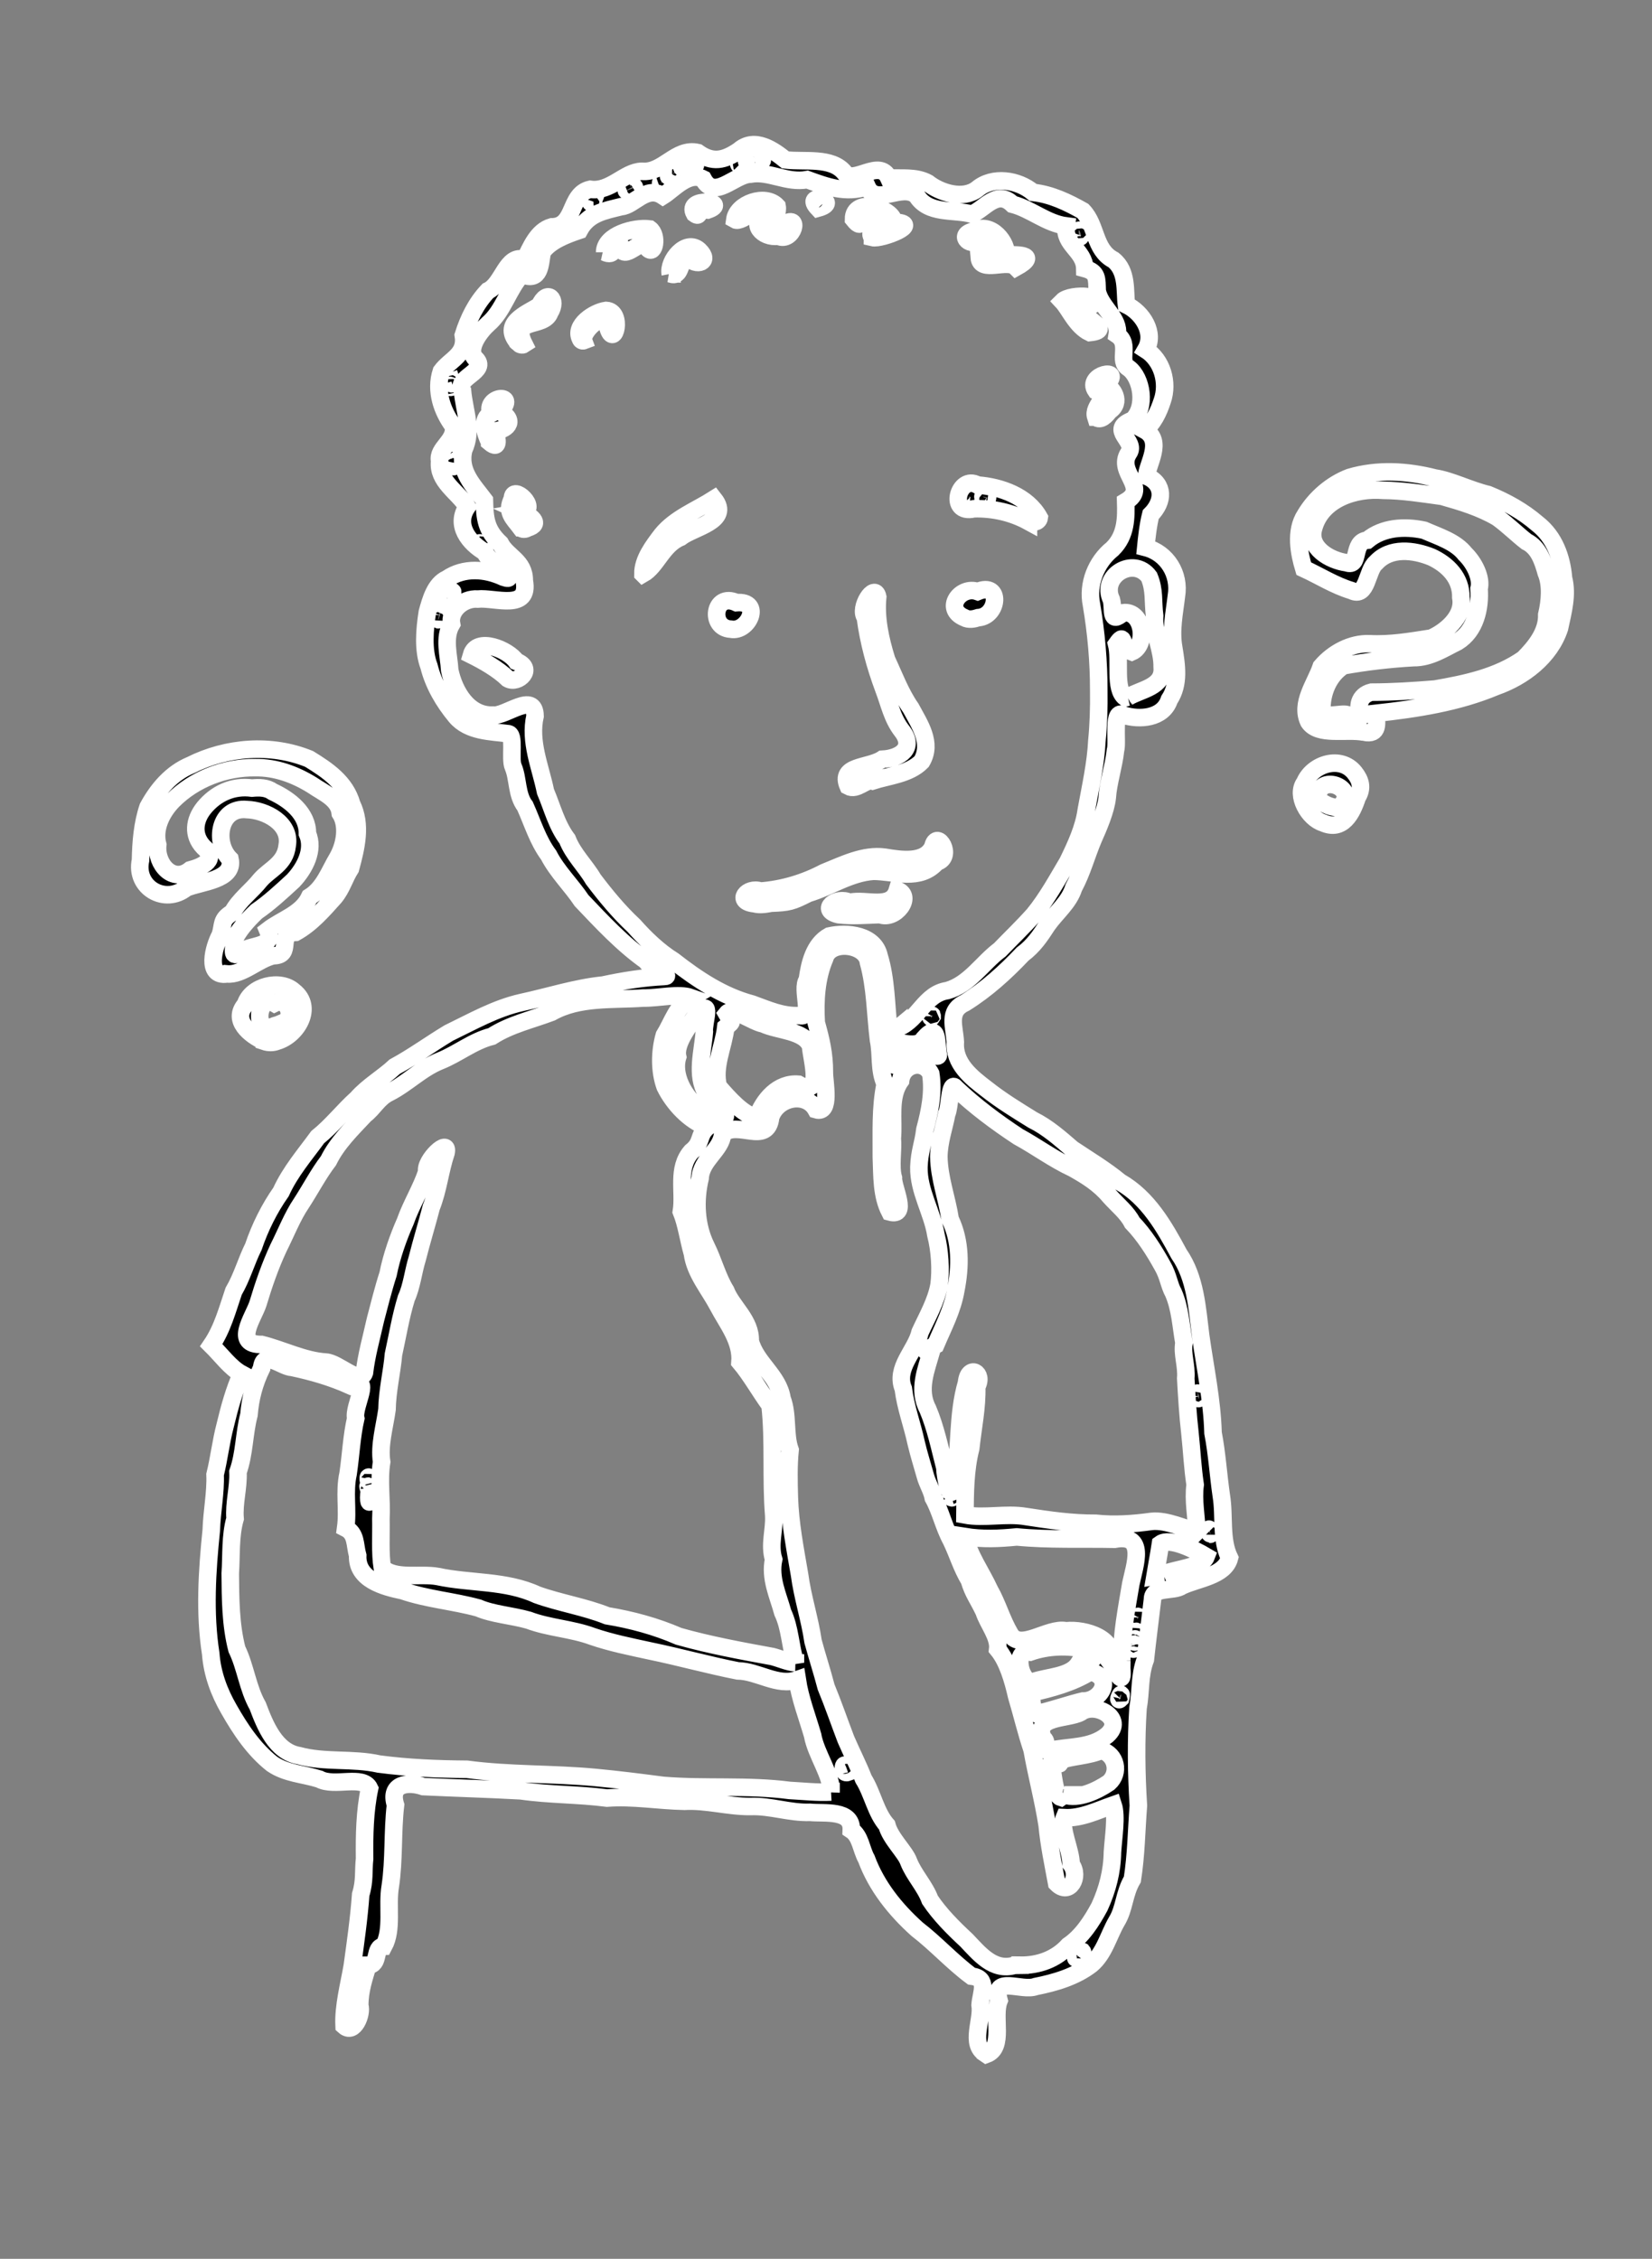 <?xml version="1.0"?>
<svg xmlns:rdf="http://www.w3.org/1999/02/22-rdf-syntax-ns#" xmlns="http://www.w3.org/2000/svg" xmlns:cc="http://web.resource.org/cc/" xmlns:dc="http://purl.org/dc/elements/1.1/" xmlns:svg="http://www.w3.org/2000/svg" id="svg2" viewBox="0 0 376.59 514.98" version="1.0">
  <rect x="0" y="0" width="376.59" height="514.98" fill="#808080" stroke="none"/>
  <g id="layer1" transform="translate(21.114 19.31)">
    <path id="path1882" stroke="white" stroke-width="4" d="m203.52 448.91c-3.62-2.22-0.62-7.58-1.21-11.14 0.2-2.72 2.02-6.08-1.98-6.55-4.4-3.28-8.07-7.38-12.41-10.72-4.94-4.45-9.19-9.73-11.52-16.01-1.23-2.18-1.32-5.17-3.45-6.58 0.2-4.73-6.07-3.7-9.41-4.03-4.61 0.17-8.97-1.51-13.59-1.33-5.07 0.05-9.97-1.47-15.06-1.19-5.88-0.11-11.79-1.18-17.63-0.73-6.51-0.85-13.13-0.72-19.641-1.66-7.406-0.41-14.819-0.61-22.228-0.96-3.573-1.2-7.87-0.65-6.347 4.2-0.727 6.18-0.263 12.43-1.202 18.59-0.751 4.42 0.62 9.73-1.483 13.62-2.395 0.07-0.753 4.3-3.603 4.32-0.774 2.64-1.902 5.73-1.861 9.21 0.614 1.86-1.3 6.68-3.565 4.62-0.214-4.41 1.104-9.24 1.875-13.72 0.74-5.4 1.518-10.81 1.907-16.24 0.965-3.13 0.571-5.26 0.886-8.16-0.059-5.37 0.024-10.73 1.13-16.01-1.491-3.17-8.031-0.24-11.452-2.14-3.84-1.19-7.502-1.24-10.775-3.47-4.18-3.3-7.231-7.89-9.834-12.47-2.264-3.94-3.805-8.12-4.142-12.64-1.451-9.35-0.825-18.82 0.125-28.17 0.125-4.21 1.04-8.64 0.865-12.67 0.916-3.66 1.325-7.52 2.321-11.28 0.98-4.08 2.017-7.84 3.697-11.69-2.474-1.33-4.696-4.37-6.885-6.53 2.537-3.73 3.665-8.06 5.101-12.29 1.886-3.2 2.9-6.95 4.507-10.15 1.477-4.37 3.608-8.69 6.301-12.52 2.083-4.6 5.41-8.45 8.352-12.48 3.269-2.62 5.844-5.99 8.97-8.79 2.445-2.8 5.919-4.78 8.601-7.28 4.218-2.29 8.159-5.18 12.306-7.67 5.396-2.61 10.666-5.63 16.578-6.96 6.236-1.34 12.276-3.33 18.626-3.98 4.59-0.99 9.26-1.73 13.95-1.95 2.13-0.02-3.62-2.07-4.04-3.47-5.52-3.89-10.22-8.98-14.82-13.81-2.29-3.44-5.6-6.65-7.51-10.37-2.53-3.43-3.65-7.33-5.386-11.19-1.971-2.55-1.563-6.27-2.692-8.92-0.853-1.78 0.495-7.68-1.261-7.6-3.786-0.51-8.971-0.44-11.877-3.98-2.738-3.3-5.033-7.2-6.078-11.39-1.407-3.73-0.986-8.38-0.375-12.31 0.78-2.87 1.762-6.4 4.476-7.62 3.883-2.65 8.788-2.27 12.892-0.36 4.04 1.37-3.836-3.79-4.197-5.69-3.645-2.08-6.967-6.2-4.084-10.384-2.152-3.418-6.81-5.811-6.279-10.401-0.638-2.962 3.765-4.536 3.121-7.948-2.521-3.385-4.218-8.059-2.738-12.519 2.132-2.862 5.748-3.705 5.013-8.243 1.18-3.752 2.919-7.301 5.614-10.12 3.419-1.577 4.175-8.485 8.401-7.129 1.332-2.625 2.8-6.507 6.12-7.448 5.55-0.011 3.81-7.42 8.78-8.562 4.66 0.687 7.84-4.027 11.78-4.104 4.89 0.479 7.71-5.414 12.73-4.274 3.37 2.434 6.05 1.835 9.41-0.453 3.61-3.201 8 0.037 10.59 2.127 4.32 0.545 10.55-0.743 13.49 2.939 2.05 2.75 8-3.35 10.04 1.15 2.9 0.202 6.16-0.347 8.92 1.158 2.9 2.309 8.09 3.856 11.26 1.411 3.56-3.018 9.3-2.137 12.76 0.756 4.13 0.446 7.88 2.266 11.33 4.21 3.2 3.313 2.51 8.843 6.98 11.185 3.27 2.619 2.54 7.151 2.96 10.252 3.62 1.741 6.66 6.362 4.41 10.226 3.73 2.361 5.21 7.488 3.76 11.628-0.83 2.545-2.07 5.194-4.07 6.656 4.53 2.463 0.48 8.03 0.53 10.557 4.04 1.752 3.9 5.777 0.91 8.741-0.61 2.359-0.93 5.389-1.14 7.509 4.89 1.25 7.82 6.11 6.99 11.03-0.44 3.8-1.33 7.85-0.61 11.79 0.65 4.02 1.35 8.31-1.01 11.87-1.45 4.37-6.85 4.62-10.36 3.55-2.74-1.77-1.32 6.06-1.91 8.02-0.38 3.55-1.67 7.44-1.87 10.69-0.31 3.01-2.08 7.03-3.15 9.43-1.58 3.71-2.56 7.58-4.52 11.21-1.06 3.37-3.95 5.58-5.97 8.44-1.68 2.6-3.15 4.77-5.66 6.66-3.96 4.18-8.23 8.06-13.13 11.12-4.07 1.87-2.38 5.48-2.21 8.94-0.35 4.87 3.57 8 7.07 10.66 3.34 2.65 6.98 4.87 10.56 7.09 3.42 1.69 6.28 4.24 9.04 6.62 3.68 2.46 7.46 4.71 10.88 7.53 6.37 3.64 10.08 10.15 13.43 16.39 3.77 5.44 4.15 12.29 4.95 18.65 1.03 7.37 2.61 14.7 2.82 22.18 0.92 4.75 1.19 9.52 1.89 14.33 0.77 4.65-0.19 9.91 1.86 14.16-1.06 4.12-7.21 4.69-10.81 6.38-1.87 1.37-6.79 0.09-6.74 3.07-0.53 4.54-1.15 9.26-1.63 13.71-1.39 3.69-0.97 7.3-1.67 11.09-0.48 7.39-0.39 14.85 0.08 22.22-0.44 5.63-0.49 11.23-1.37 16.81-1.96 3.33-1.73 6.58-3.6 9.62-1.86 3.23-2.82 7.32-5.78 9.79-3.61 2.79-8.23 4.14-12.65 5.02-3.22 1.22-9.96-2.68-8.36 3.2-1.52 3.76 1.34 10.73-2.89 12.27l-0.22-0.15zm7.92-20.17c4.15 0.07 8.16-1.34 10.99-4.47 3.14-2.14 5.29-5.5 7.1-8.85 1.82-3.96 2.88-8.07 2.95-12.46 0.21-3.39 1.02-8.16 0.17-10.76-3.63 1.27-7.23 3.1-11.14 2.9-1.03 2.48 1.52 7.29 1.55 10.62 2.1 2.82-0.4 7.31-3.29 4.35-0.84-4.54-1.74-8.74-2.17-13.28-0.91-5.8-2.41-11.41-3.44-17.19-1.36-4.05-2.34-8.24-3.52-12.19-0.87-3.78-2.07-7.98-4.31-10.7 0.35-2.85-2.3-5.97-3.13-8.61-1.39-2.95-2.48-4.17-3.35-7.13-1.78-2.95-2.65-6.04-4.13-9.1-1.71-3.14-2.4-6.64-4.08-9.67-0.33-1.77-1.36-3.26-1.84-5.1-0.72-2.59-1.42-4.72-2.07-7.47-0.89-4.15-2.41-8.12-2.93-12.33-1.93-4.75 2.8-8.56 3.84-12.92 1.55-3.38 3.66-6.98 4.32-10.79 0.44-3.31 0.2-7.76-0.73-11.37-0.84-5.26-3.98-9.99-3.87-15.45 0.13-3.6 0.93-5.07 1.37-8.57 1.15-4.3 1.99-8.52 1.33-12.72-1.64-3.32-6.41-2.23-6.87 1.57-2.71 3.76-1.48 8.93-1.9 13.25 0.26 2.46-0.49 6.35 0.25 8.93-0.09 2.27 3.46 8.94-0.79 7.79-1.97-3.82-1.77-8.24-1.95-12.5 0.04-5.57-0.27-11.2 0.87-16.68-1.48-3.29-0.81-6.58-1.52-10.06-0.73-5.9-0.7-11.93-2.29-17.68-0.5-4.25-8.75-5.23-9.96-0.94-1.94 4.54-2.24 9.72-1.94 14.71 1.1 3.89 1.86 7.09 1.85 11.29-0.05 2.07 1.59 9.56-1.88 8.53-2.31-4.17-8.86-2.86-10.37 1.72-0.7 6.55-7.59 0.55-10.95 3.82-0.29 3.65-4.87 5.84-5.12 10.04-1.23 5.16-0.98 10.83 1.4 15.62 1.63 3.27 2.57 7.05 4.44 10.06 1.45 3.75 5.74 6.79 5.58 11.47 1.27 5.01 6.47 7.9 7.25 13.13 1.44 3.75 0.55 8.15 1.83 11.72-0.37 3.61-0.26 7.43-0.17 10.81 0.18 5.95 1.34 11.79 2.33 17.61 0.68 5.11 2.33 10.09 3.08 15.21 0.85 3.17 2.08 6.96 2.98 10.41 1.62 3.93 2.98 7.91 4.51 11.92 1.27 2.96 2.88 6.09 4.01 9.03 2.09 3.35 2.79 7.68 5.33 10.55 0.82 3.08 4.21 6.12 4.97 8.31 1.18 3.02 3.73 5.62 4.86 8.71 2.23 3.34 5.29 6.41 8.32 9.22 2.94 3.08 6.11 7.1 10.91 5.72l0.65-0.02 0.67-0.01zm13.74-2.46c2.16-2.4-3.21 2.84 0 0zm-3.65-36.37c3.16 1.07 7.36-0.9 10.12-2.76 2.59-2.28 1.68-6.47-1.68-7.4-2.98 1.32-6.86 1.31-9.47 2.33 0.18 2.4-1.15-2.16-2.06 0.55 0.59 2.23 0.75 7.39 2.27 7.85l0.82-0.57zm-53.2-0.66c0.29-3.61-3.46-8.63-4.2-12.93-1.25-4.27-2.85-8.39-3.5-12.67-4.46 1.61-8.99-1.97-13.57-2.02-6.71-1.32-13.27-3.16-19.97-4.54-4.44-0.97-8.83-1.83-13.15-3.31-4.73-1.75-9.85-1.93-14.586-3.71-3.817-1.08-8.176-1.36-11.429-2.78-5.719-1.57-11.658-2-17.282-3.94-4.281-0.89-10.452-2.51-10.22-8.01-0.697-2.48-0.261-4.99-2.742-6.25 0.592-4.24-0.382-8.17 0.559-12.42 0.627-4.2 0.794-8.48 1.736-12.6-0.659-2.83 4.092-10.11-1.261-7.47-4.243-1.91-8.64-3.18-13.205-4.15-2.339-0.05-6.559-4.15-6.979 0.13-1.707 3.48-2.601 7.01-2.889 10.65-1.135 4.35-1.008 8.81-2.512 13.07 0.167 3.58-0.956 7.11-0.653 10.62-1.14 3.94-0.825 8.37-1.103 12.51 0.046 5.77 0.064 11.64 1.508 17.24 2.01 4.15 2.446 8.87 4.756 12.95 1.691 4.5 4.074 10.43 9.377 11.33 5.962 1.62 12.245 0.57 18.263 1.92 6.654 0.88 13.349 1.15 20.063 1.2 9.696 1.3 19.519 0.94 29.249 1.86 5.16 0.48 10.32 1.14 15.45 1.81 9.59 0.79 19.29-0.1 28.85 1.15 3.14 0.16 6.29 0.53 9.44 0.36zm3.85-4.49c-0.94-4-1.77 0.65 0 0zm45.89-4.97c4.39-1 9.43-0.43 13.18-3.49 4.33-3.79-2.66-7.74-6.03-5.19-2.95 1.59-10.88 0.71-8.52 6 1.06 0.2 0.32 3.47 1.37 2.68zm-1.93-8.61c3.19-0.78 6.56-1.95 9.6-2.68 4.22 0.07 7.13-5.36 1.71-6.69-4.07 2.55-8.86 3.81-13.51 4.87 0.04 0.97 0.26 6.16 2.2 4.5zm18.18-3.21c0.66-2.69-1.11 1.15 0 0zm-19.81-3.91c3.29-1.13 8.36-1.1 10.23-4.04 2.42-0.65 6.24-1.72 1.73-3.26-4.25-1-8.81-0.79-12.75 0.59-4.2-0.74-2.09 7.59 0.79 6.71zm20.1-4.73c-0.09-5.92 1.09-11.77 2.06-17.57 0.91-4.32 3.58-11.52-3.69-10.14-7.44-0.15-14.89 0.18-22.31-0.53-4.02 0.39-7.75 0.57-11.83-0.08 0.92 4.29 3.78 8.13 5.63 12.19 1.83 3.21 2.76 6.76 4.68 10.02 2.3 4.01 8.68-1.6 12.74-0.73 4.34-0.47 11.74 1.77 10.13 7.18 1.33 1.71 2.98 6.23 2.57 1.34l0.01-0.81 0.01-0.87zm-74.4 0.44c-1.18-3.75-1.21-7.91-2.88-11.44-1.08-3.94-3-7.81-2.09-12.12-1.04-3.44 0.23-6.58 0.03-10.06-0.68-8.33 0.07-16.89-0.84-25.06-2.36-3.23-4.46-7.02-6.85-9.84 0.4-4.85-2.91-8.83-5.05-12.89-2.02-3.84-5.2-7.46-5.8-11.88-0.89-3.12-1.37-6.72-2.52-9.55 0.74-4.51-1.13-9.83 2.26-13.69 2.63-2.06 1.44-3.62 3.66-5.58-4.13-1.48-7.73-5.38-9.64-9.24-1.28-3.58-1.23-7.95-0.18-11.65 1.85-3 2.85-6.71 6.13-8.63-2.85-1.02-7.43 0.15-10.9 0.09-7.01 0.5-14.65-0.3-20.96 3.26-4.52 1.71-9.41 2.79-13.572 5.47-4.306 1.09-7.74 3.98-11.801 5.61-4.254 1.7-7.496 5.12-11.561 7.21-2.499 1.16-3.548 3.52-5.581 5.07-3.034 3.24-6.33 6.43-8.302 10.46-2.291 3-4.083 6.48-6.212 9.75-2.006 2.96-3.487 6.78-5.183 10.14-1.904 4.1-3.376 8.36-4.686 12.73-1.08 3.26-5.621 9.37 0.838 9.28 4.91 1.23 9.601 3.7 14.68 4.02 2.758 0.15 7.817 5.31 8.761 2.42 0.465-4.03 1.601-8 2.507-12.07 0.823-3.15 1.782-7.01 2.882-10.41 0.803-4.07 2.298-8.3 3.93-12.01 1.377-3.91 3.625-7.47 4.907-11.36-0.622-2.42 5.166-7.96 4.378-4.29-1.372 4.1-1.765 8.43-3.371 12.44-0.874 3.41-2.239 7.88-3.196 11.7-0.938 3.03-1.219 6.22-2.488 9.01-1.3 4.23-1.988 8.54-2.934 12.84-0.295 3.71-1.413 8.33-1.469 12.55-0.544 3.91-1.824 8.18-1.225 11.94-0.698 4.24 0.079 8.66-0.169 12.97 0.074 3.72-0.21 7.87 0.316 11.13 2.837 2.8 8.661 1.28 12.634 2.02 7.516 1.61 15.534 0.88 22.647 4.18 5.25 1.88 10.8 2.71 15.98 4.78 5.61 0.93 11.09 2.41 16.31 4.68 7.01 1.98 14.2 3.3 21.35 4.61 1.61 0.4 3.81 1.37 5.26 1.41zm77.38-4.07c-0.29-1.06-0.62 2.69 0 0zm0.16-1.16c-0.31-0.95-0.52 1.59 0 0zm0.18-1.16c0.36-2.22-1 1.2 0 0zm0.46-3.91c0.02-0.97-0.68 1.15 0 0zm5.67-9.91c2.93-1.19 8.85-1.55 9.79-4.02-2.74-1.63-8.34-4.36-10.43-2.86-0.48 3.15-0.71 4.12-1.26 7.41 0.65-0.1 1.25-0.4 1.9-0.53zm10.61-9.9c-0.7-1.55 0.51 2.48 0 0zm-2.96 0.18c-0.06-3.38-0.86-7.05-0.38-10.64-0.6-4.03-0.75-7.71-1.18-11.73-0.48-4.16-0.73-8.44-0.96-12.5 0.25-2.97-0.88-5.58-0.41-8.11-0.67-3.75-0.84-7.81-2.4-11.4-0.99-1.77-1.15-3.85-2.47-6.13-1.96-3.56-4.22-7.1-6.93-9.91-1.14-2.26-3.36-4-5.15-6.01-2.39-2.85-5.31-4.65-8.39-6.37-4.41-2.05-8.19-4.89-12.44-7.21-5.02-3.31-9.83-6.89-14.25-11.07-1.4-1.92-1.31 4.45-2.05 5.88-0.54 2.96-1.76 6.3-1.8 9.77 0.09 4.93 1.85 9.45 2.59 14.26 2.43 5.06 2.36 10.8 1.28 16.2-0.78 4.5-2.83 8.28-4.6 12.47-1.28 0.68-3.79 1.74-0.94 1.37-1.23 4.26-3.18 8.87-0.85 13.23 1.79 4.23 2.74 8.88 3.89 13.33 0.04 2.05 1.38 9.24 2.19 3.46 1.38-7.53 0.57-15.41 2.76-22.8 0.37-4.22 4.1-2.33 2.31 0.91 0.14 4.74-0.86 9.36-1.36 14.05-1.27 4.96-1.27 10.12-1.32 15.19 4.42 0.83 9.3-0.42 13.88 0.36 5.35 0.83 10.52 1.57 15.95 1.54 4.24 0.45 8.51 0.15 12.69-0.43 3.51-0.39 7.84 1.8 10.34 2.29zm-188.6-9.22c-0.502 2.11 0.27 4.19 0.069 0.52l-0.069-0.52zm132.61 1.05c-0.54 0.16 0.62 1.07 0 0zm-132.67-1.8c-0.725-1.3 0.236 1.56 0 0zm0.166-1.96c-0.668-1.66-0.36 1.8 0 0zm188.99-18.94c-0.7-2.3-0.01 2.14 0 0zm-108.52-63.18c2.37-1.16-3.44-3.87-3.77-5.86-2.5-4.04-0.81-9.57-0.47-13.99-0.26-2.07 2.12-8.13-1.72-3.96-1.93 2.72-5.05 6.79-4.36 9.67-1.26 4.04 1.43 9.17 4.97 11.75 1.9 0.57 3.13 3.92 5.35 2.39zm7.76-0.34c1.5-4.06 4.82-7.95 9.43-7.57 5.81 3.29 2.99-5.58 2.79-8.68-1.39-3.59-7.39-3.48-10.8-5.07-2.48-0.44-6.97-4.03-8.33-2.32 1.15 2.07 1.67 1.52-0.2 3.07-0.52 4.49-2.88 9-1.7 13.52 2.29 2.62 5.76 6.64 8.81 7.05zm33.32-14.24c1.84-2.78 7.97 1.14 8.03 0.07-0.58-2.42 0.2-7.81-3.32-3.78-1.72 2.95-7.43-0.56-7.43 1.68 0.83 2.61-0.58 7.14 2.72 2.03zm-0.96-6.27c4.49-1.9 5.91-7.66 11.04-8.41 5.03-1.42 7.93-6.28 11.96-9.29 2.51-2.61 5.26-5.23 7.77-8.06 3.02-3.72 5.26-7.86 7.7-11.97 1.86-3.82 3.68-7.73 4.25-11.88 0.95-5.25 2.15-10.5 2.41-15.83 0.35-3.53 0.48-7.52 0.42-11.38 0.01-6.57-0.57-13.14-1.66-19.57-0.96-4.71 1.05-9.74 4.78-12.72 3.19-3.11 3.12-7.196 3.02-10.781 5.43-3.205-2.17-6.649 0.67-11.048 2.03-2.818-4.92-5.3 0.91-7.53 3.2-2.968 2.12-9.592-0.89-11.847-2.69-1.573 0.56-5.438-2.62-7.587 0.63-3.794-3.77-6.204-4.56-10.009-0.11-2.769 0.16-4.304-2.83-5.104-0.07-4.126-4.89-5.458-4.24-9.72-4.5-0.582-8.02-3.859-12.23-4.941-3.56-3.483-6.36 1.11-9.28 2.25-4.21-1.138-9.97 0.112-12.59-4.236-3.33-2.944-9.27 2.59-11.3-2.047-4.83 1.649-9.22 0.012-13.64-1.591-4.67 0.881-8.68-2.033-12.96-1.242-3.71 0.111-8.15 6.014-10.76 1.092-3.39-1.718-6.74 2.357-9.18 3.876-3.8-2.516-6.61 2.231-9.49 2.432-3.75 0.951-7.47 1.478-9.57 5.41-3.13 1.054-6.65 2.401-8.43 4.91-0.56 2.767-0.33 6.995-4.653 5.117-3.121 3.398-4.195 8.304-7.705 11.313-1.786 1.597-4.902 5.632-2.949 7.829 3.291 2.993-4.803 4.324-2.889 7.432 0.406 4.589 2.389 8.98 0.288 13.452-1.2 4.785 2.145 8.07 4.702 11.466 0.099 4.119 0.333 6.764 3.623 9.854 1.625 3.14 5.506 3.94 5.478 8.49 1.305 7-6.701 3.79-10.606 4.2-3.33-0.25-6.573 2.63-5.976 5.7-1.867 3.2-0.61 7.08-0.417 10.53 0.996 4.83 4.232 10.48 9.901 10.23 2.843 0.37 9.453-5.51 9.553 0.2-1.337 5.87 1.22 11.56 2.38 17.22 1.58 3.74 2.55 7.7 4.97 10.89 1.33 3.44 4.14 6.07 5.93 9.14 2.82 3.73 5.81 7.36 9.24 10.56 2.56 2.89 5.61 5.85 9.05 8 5.4 4.21 11.19 8.08 17.89 9.85 3.72 1.34 6.9 2.84 10.84 2.64 3.33 0.69 0.2-6.05 1.77-8.14 0.51-3.72 1.5-8.06 4.99-10 4.07-0.9 10.34-0.32 11.39 4.62 1.63 5.29 1.57 11.16 2.18 16.46 0.32 1.57 1.7 0.29 2.32-0.23zm-13.73-25.71c-4.62-1.06-0.46-4.31 2.48-2.8 3.66-0.92 9.52 1.79 10.89-2.78 3.72 1.41-0.45 6.93-3.93 5.56-3.14 0.11-6.31 0.37-9.44 0.02zm-19.21-2.5c-4.52-0.47-1.62-3.95 1.39-2.89 5.09-0.39 9.98-1.86 14.49-4.23 4.38-1.75 8.98-4.15 13.83-3.49 3.66 0.62 9.2 1.46 10.96-2.41 0.95-4.18 4.83 2.4 0.9 3.54-3.84 4.4-9.62 2.1-14.45 2.08-5.36 0.36-9.84 3.55-14.88 5.06-3.71 1.89-4.41 2.06-8.47 2.22-1.24 0.23-2.52 0.46-3.77 0.12zm21.37-26.78c-2.11-4.86 4.59-4.07 7.78-6.16 4.09-0.2 7.54-2.56 4.43-6.52-2.22-2.88-2.82-6.16-4.12-9.54-1.97-5.3-3.44-10.71-4.18-16.29-1.61-2.06 2.11-8 2.82-4.68-0.49 4.82 0.61 9.76 2.04 14.35 1.65 3.52 3.17 7.65 5.53 11.03 1.98 3.71 4.95 7.94 2.45 12.18-2.86 2.91-7.59 3.25-11.16 4.41-1.45-0.52-3.63 2.32-5.59 1.22zm-77.555-24.49c-2.336-2.25-5.589-4.08-8.322-5.44 1.193-4.22 8.406-1.25 10.248 1.47 4.229 1.63 0.378 5.27-1.926 3.97zm50.775-11.33c-4.94-0.26-3.93-8.47 1.33-6.04 6.02-0.51 2.72 6.87-1.33 6.04zm53.28-2.61c-4.85-2.03-0.92-7.35 3-5.96 5.51-2.32 4.73 5.64 0.15 5.95-0.99 0.32-2.18 0.56-3.15 0.01zm-73.29-9.97c-0.04-3.29 2.36-6.38 4.29-8.92 3.04-3.759 7.92-5.604 11.92-8.152 3.97 5.04-4.69 6.382-7.66 8.732-4.08 1.68-5.42 6.58-8.55 8.34zm-27.867-10.54c-1.599-2.141-3.483-3.532-1.889-6.594-0.032-3.521 6.156 2.288 2.194 3.023 1.598 0.726 4.732 2.631 1.231 3.641-0.43 0.32-1.184 0.39-1.536-0.07zm115.75-1.421c-3.71-2.026-8-3.022-12.41-2.909-6.07 1.439-3.53-7.889 0.81-5.405 5.36 0.405 11.35 2.559 14.07 7.44-0.14 1.112-1.66 1.204-2.47 0.874zm-9.47-5.48c-2.47-0.675 0.92 0.687 0 0zm-3.76-0.158c-1.33-0.145 0.44 0.406 0 0zm-109.6-12.432c-1.081-2.133-2.008-5.335 0.31-6.504-1.638-4.006 6.286-4.91 2.076-0.574 3.942 2.473 1.154 4.359-1.269 4.488 0.508 1.171 1.371 4.704-1.117 2.59zm138.18-5.724c-0.88-2.717 3.55-4.487 0.03-6.036-2.53-3.667 6.72-5.607 2.19-1.271 1.55 0.538 3.9 3.928 0.84 5.907-0.6 0.862-1.98 2.411-3.06 1.4zm-131.65-16.876c-3.966-4.463 1.789-6.633 4.841-8.52 1.72-3.937 4.26-1.442 2.35 1.542-1.27 3.678-9.029 0.939-5.852 7.244-0.439 0.298-1.005 0.063-1.339-0.266zm14.171-0.979c-1.57-3.026 3.06-6.082 5.86-6.478 4.01 0.208 1.85 9.022 0.39 3.863-0.58-4.399-6.22 1.095-5.52 3.043-0.31 0.117-0.66-0.116-0.73-0.428zm116.1-1.424c-3.09-1.474-4.65-5.427-6.24-7.112 1.92-1.949 11.09-1.398 6.01 1.296-5.16 1.381 7.04 5.119 0.23 5.816zm-95.62-13.385c-0.59-2.991 3.59-8.097 6.58-5.364 2.72 2.59-0.62 3.903-2.6 1.546-2.25 0.942-1.27 4.724-3.98 3.818zm78.82-1.483c-1.83-2.07-8.09 1.432-8.38-2.241 3.19-0.836 5.21-4.415 0.41-4.192-2.19 2.182-5.61-0.891-1.8-1.812 4.19-2.424 8 2.971 7.45 5.425 1.81-0.037 8.06-0.356 2.32 2.82zm-93.78-3.443c0-3.94 6.77-5.794 10.27-5.313 1.95 1.41 1.08 6.224-0.45 4.418-1.18-3.365-5.59 3.879-6.34-0.763-1.77 0.38-1.14 2.746-3.48 1.658zm61.04-3.357c-1.78-2.06 4.91-4.33 0.2-4.944-3.51-1.148-1.88 4.083-4.51 0.77-0.03-5.14 9.12-2.542 9.19 0.683 6.86 0.158-2.82 3.988-4.88 3.491zm-21.47-0.321c-3.49 0.558-6.93-3.041-2.54-4.993-0.94-3.417-5.67 2.253-7.36 1.238 0.49-3.663 6.96-5.947 9.64-3.059 0.51 2.604-3.14 5.114 1.34 4.313 4.28-3.058 2.28 4.135-1.08 2.501zm-19.09-5.124c-2.18-3.915 8.34-2.693 3-0.829-2.67-0.259-1.51 1.963-3 0.829zm28.16-1.25c-3.66-3.86 5.65-1.56 0 0zm26.03 184.24c0.02-0.96-0.68 1.15 0 0zm44.6-72.76c3.03-1.81 8.24-2.24 7.83-6.85 0.07-4.04-2-7.54-1.73-11.72-0.43-3.42 0.05-5.72-1.24-8.86-3.52-4.8-11.21-0.24-8.61 5.24 0.58 2.15-0.49 5.7 2.66 2.94 4.53-0.58 5.67 7.33 1.99 8.93-2.86-1.08-1.34-4.78-3.46-1.77 0.95 3.72-0.65 10.3 2.01 12.22l0.55-0.13zm-156.78-18.68c0.166-2-1.134 3.13 0 0zm1.541-3.57c2.237-2.11 1.308-2.68-0.242-0.33-0.835 1.61-0.775 2.45 0.242 0.33zm7.918-12.67c-1.22-0.85 0.258 0.79 0 0zm-6.432-18.608c-0.784 0.546 0.456 1.923 0 0zm-0.038-1.126c0.352-1.671-1.198 1.443 0 0zm-0.441-16.209c-0.706-0.74-0.073 0.794 0 0zm0.024-1.089c-0.449 0.166 0.317 1.08 0 0zm143.55-33.294c-0.91-3.401-0.55 1.617 0 0zm-111.18-7.727c-1.25 0.092-0.23 0.655 0 0zm9.3-3.214c0.58-0.821-3.87 1.668-0.54 0.272l0.54-0.272zm6.91-1.586c1-1.245-2.45 1.754 0 0zm1.53-1.19c-1.25 0.092-0.23 0.655 0 0zm1.41-0.779c2.02-1.801-3.2 1.507 0 0zm2.93-1.259c4.44-1.027-5.26 0.877-0.6 0.124l0.6-0.124zm11.57-0.472c-1.33-0.145 0.43 0.406 0 0zm3.09-0.563c5.51-0.45-3.85-1.201-1.41 0.318l0.89-0.144 0.52-0.174zm-111.76 200.53c-3.2-1.43-7.488-4.8-4.305-8.41 1.244-4.22 7.915-5.87 11.04-3.01 4.589 3.58 0.804 10.01-3.789 11.36-0.931 0.39-1.998 0.38-2.946 0.06zm3.946-4.15c3.291-0.9 1.504-6.1-1.634-4.53-3.871-2.29-5.064 7.46 0.075 5.09l0.784-0.23 0.775-0.33zm-12.438-11.24c-4.946 0.74-3.007-6.21-1.563-8.84 0.804-2.46 0.019-3.52 2.793-5.17 1.486-2.84 4.359-4.88 6.365-7.42 2.174-2.49 5.657-3.64 6.115-7.83 0.909-5.06-4.902-8.1-9.191-8.21-6.358-0.66-7.606 7.52-3.841 11.3 1.052 4.82-6.653 5.15-9.98 6.57-4.849 3.9-11.757-0.08-10.422-6.32 0.083-4.06 0.41-8.3 1.715-12.12 2.182-4.04 5.337-7.75 9.704-9.56 8.25-4.15 18.372-4.95 27.029-1.41 4.151 2.56 8.291 5.32 9.699 10.3 2.296 4.66 1.025 9.91-0.278 14.67-1.4 2.2-1.922 4.44-3.617 6.51-2.658 2.97-5.318 6.06-8.896 8.05-4.456 0.18-0.434 5.31-5.082 5.33-3.496 0.78-7.109 4.48-10.55 4.15zm3.561-5.26c2.392-1.46 7.296-0.9 5.723-4.68 3.17-2.47 7.713-3.67 9.547-7.61 3.244-2.03 4.476-5.79 6.373-8.95 1.843-3.28 2.307-7.49 0.611-10.13-0.36-3.33-3.951-4.71-6.406-6.42-3.936-2.43-8.31-4.05-12.979-3.98-6.891-0.09-13.893 2.62-18.753 7.48-2.625 2.69-4.455 6.48-3.474 10.12-0.483 4.44 3.475 8.87 7.413 5.71 3.004-0.82 6.3-2.39 2.974-5.26-2.485-2.65-2.111-6.07 0.162-8.89 2.737-3.33 6.617-5.08 10.943-4.5 1.676-0.15 3.324-0.16 4.756 0.85 3.819 1.78 7.917 4.95 7.874 9.51 1.612 3.74-0.59 7.91-3.229 10.74-2.706 2.5-5.461 5.05-8.398 7.07-2.071 1.98-4.426 4.59-5.171 6.77 0.179 2.04-0.885 4.24 2.034 2.17zm246.29-29.18c-3.3-1-6.35-6.28-4.18-9.19 1.8-4.29 8.23-6.26 11.39-2.23 1.33 1.68 1.89 3.48 0.58 5.6-1.17 3.58-3.3 7.83-7.79 5.82zm4.19-4.06c3.28-3.47-3.31-6.61-5.04-3.31-3.07 1.35 3.87 5.22 5.04 3.31zm5.12-16.62c-3.93-0.79-10.39 0.96-12.57-2.34-2.02-4.25 1.49-8.61 2.84-12.6 2.67-3.14 6.8-5.38 11-5.22 4.88 0.25 9.34-0.56 14.07-1.29 2.83-1.21 7.59-4.7 6.76-9.24 0.11-4.48-3.06-7.52-6.66-9.21-4.06-1.65-9.43-2.33-12.7 1.28-2.1 1.66-1.93 8.16-5.57 6.34-3.85-1.16-7.26-3.35-10.89-5.02-0.99-3.29-2.1-8.5 0.36-12.229 2.28-3.822 5.96-6.981 10.1-8.56 6.33-1.888 13.12-1.486 19.45 0.144 3.63 0.537 7.99 2.788 12.12 3.765 4.11 1.678 7.89 3.764 11.26 6.67 3.85 3 5.54 7.67 5.93 12.39 0.96 3.76-0.07 7.5-0.92 11.43-2.16 6.52-8.22 11.09-14.51 13.3-8.65 3.64-18.04 5.07-27.32 6.09 0.11 2.14 0.8 5.03-2.75 4.3zm-0.53-3.58c-1.12-2.11-0.67-4.82 2.24-5.54 4.86-0.01 9.65-0.32 14.48-0.71 7.04-1.22 14.3-2.74 20.23-6.91 2.58-2.62 5.39-5.99 5.27-10.05 0.72-3.04 1.03-6.76-0.13-9.53-0.77-2.74-1.75-5.77-4.5-7.12-2.06-1.58-4.09-3.64-6.58-5.454-3.9-2.317-8.31-3.633-12.66-4.865-4.47-0.618-9.05-1.35-13.41-1.373-6.29-0.535-14.05 1.915-15.87 8.652-1.36 4.45 3.72 7.35 7.5 7.85 3.21 1.15 1.11-4.83 4.75-5.14 3.54-2.95 8.5-3.22 12.92-2.27 3.42 1.5 7.19 2.63 9.37 5.42 2.18 2.12 3.8 5.57 3.17 7.9 0.32 4.41-0.82 9.62-4.92 12.12-3.07 1.5-6.27 3.67-10.05 3.61-5.35 0.3-10.72 0.92-15.96 1.86-3.44 2.21-4.98 6.32-4.9 10.07-0.02 2.19 4.37 0.6 5.74 1.06 0.92 0.23 2.56 0.94 3.31 0.42z"/>
  </g>
</svg>
